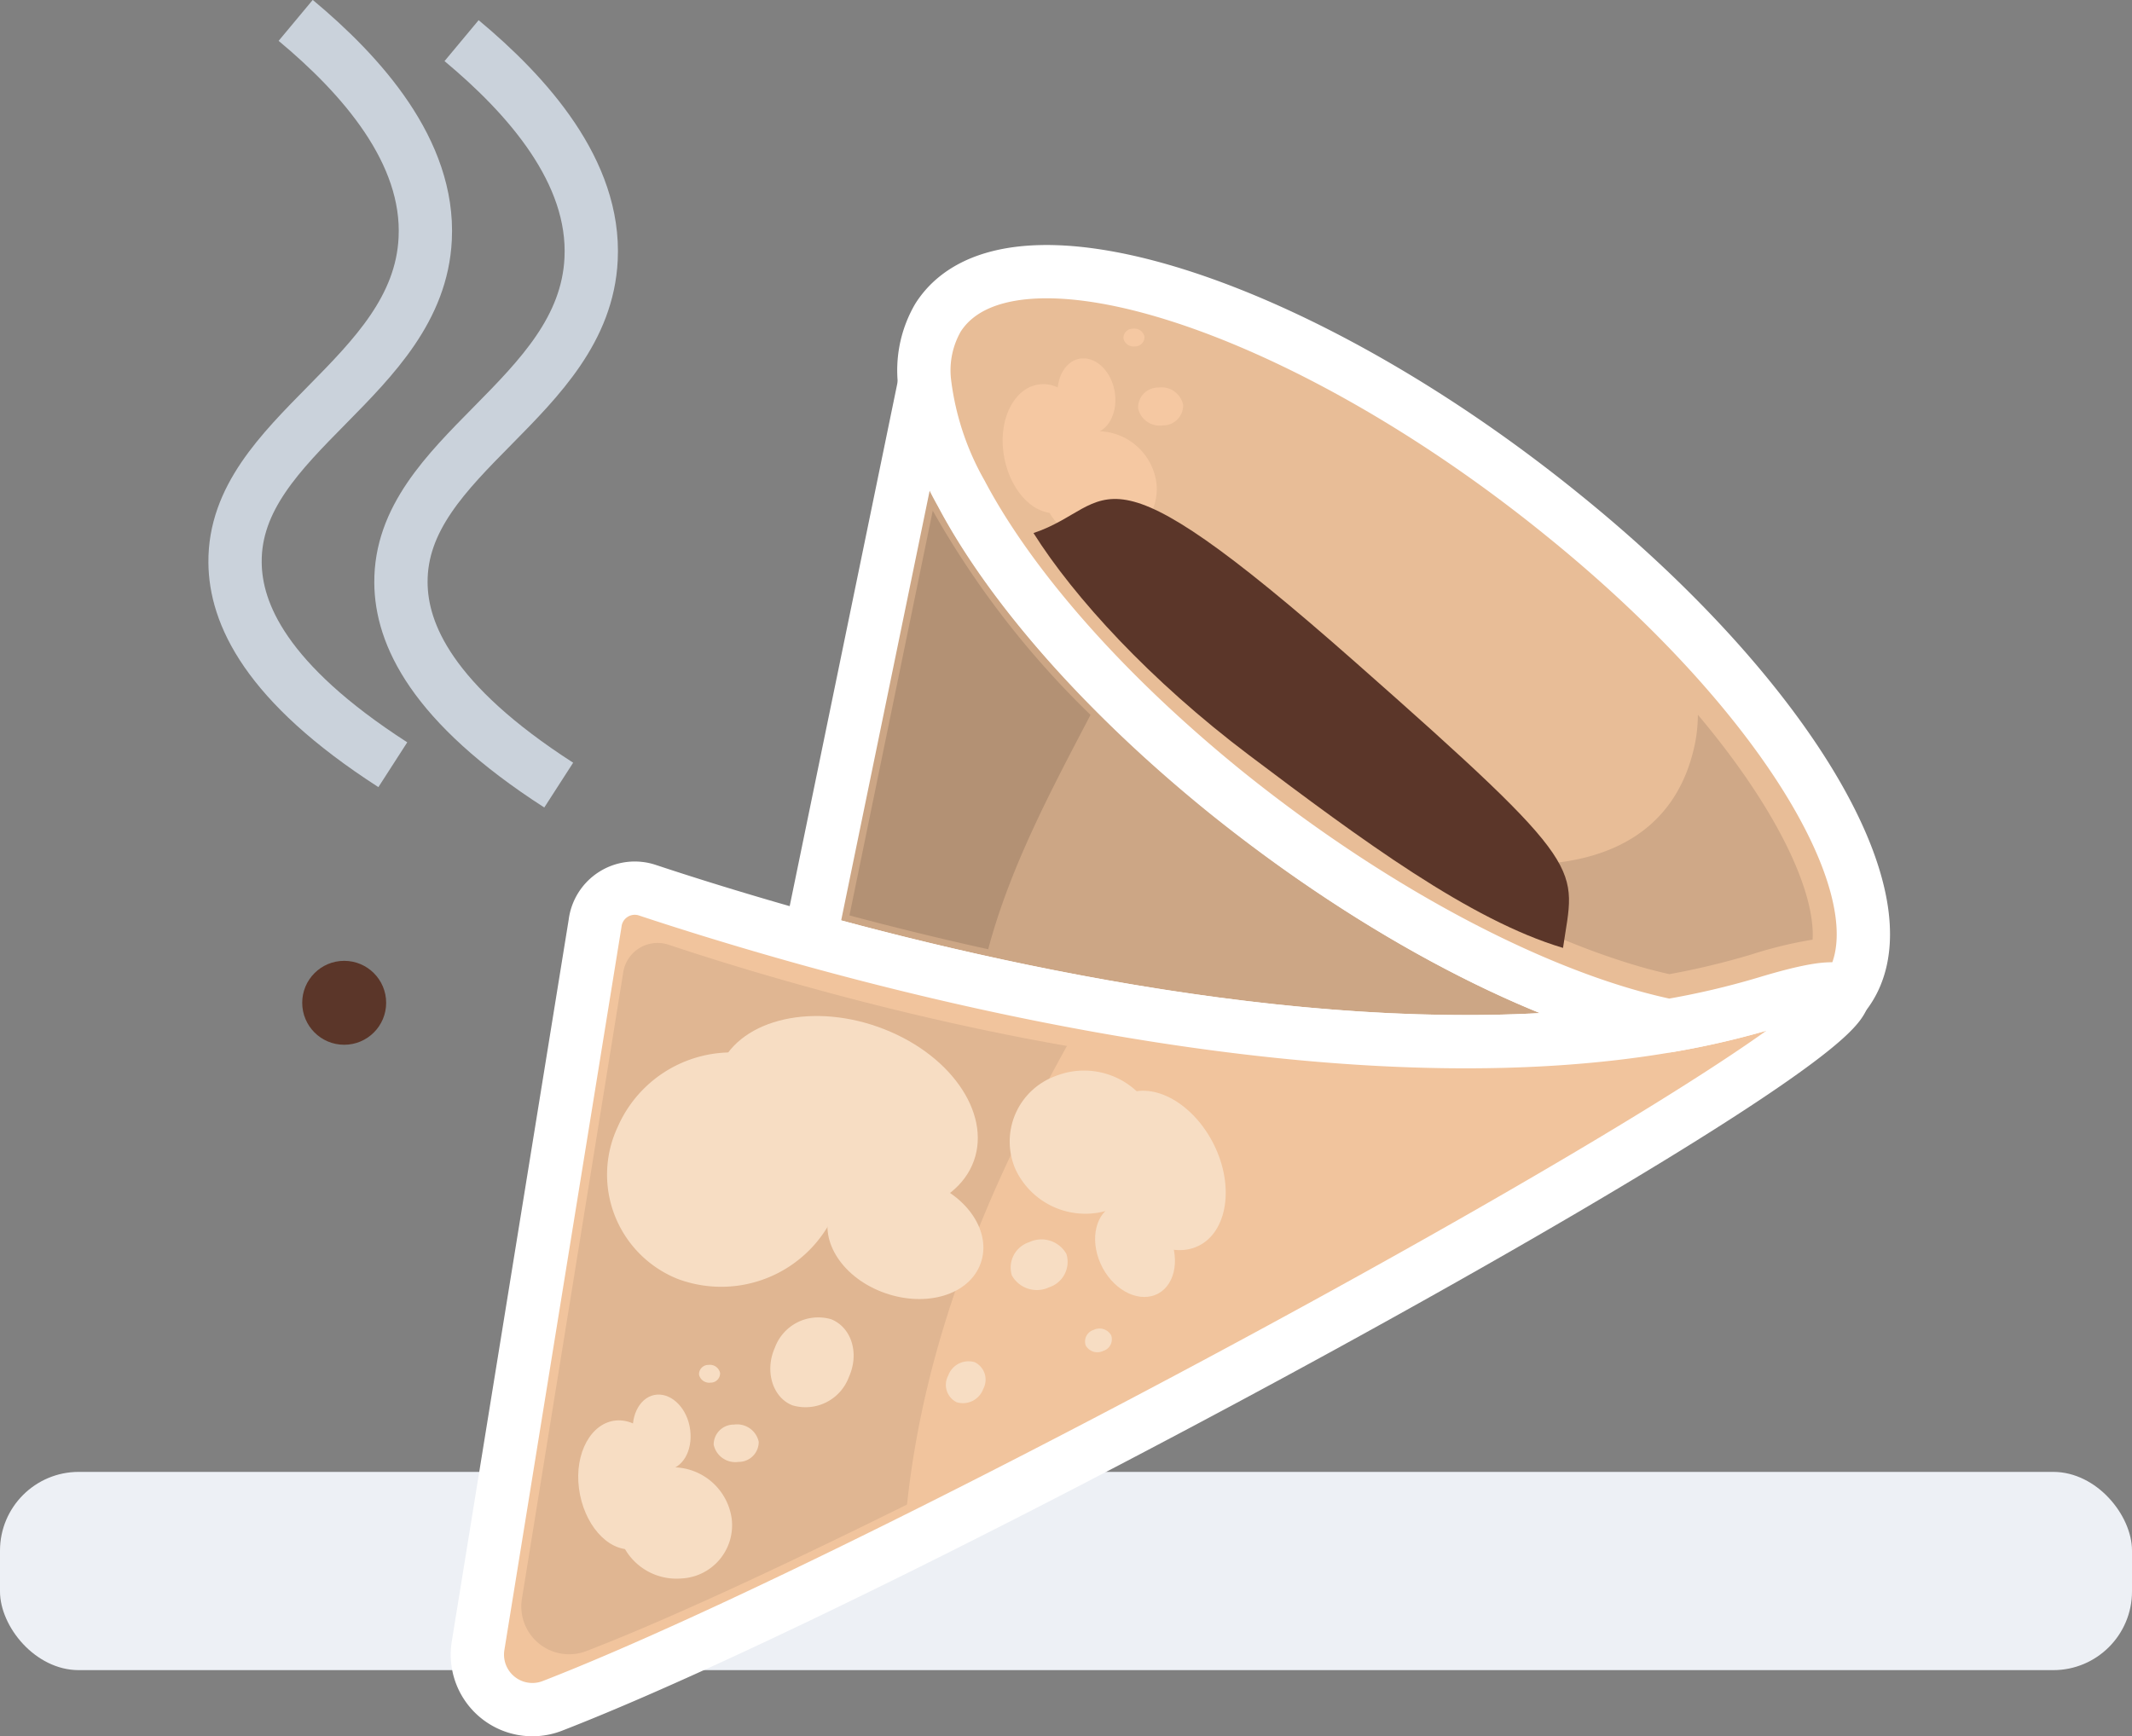<svg xmlns="http://www.w3.org/2000/svg" xmlns:xlink="http://www.w3.org/1999/xlink" viewBox="0 0 160 130.33"><rect x="0" y="0" width="160" height="130.33" fill="#808080" stroke="none"/><defs><style>.cls-1,.cls-13{fill:none;}.cls-2{clip-path:url(#clip-path);}.cls-3{fill:#edf0f5;}.cls-4{fill:#cca685;}.cls-4,.cls-6,.cls-9{stroke:#fff;stroke-linecap:round;stroke-linejoin:round;}.cls-13,.cls-4,.cls-6,.cls-9{stroke-width:4px;}.cls-5{fill:#b39174;}.cls-6{fill:#f1c49d;}.cls-7{fill:#e0b692;}.cls-8{fill:#f7ddc3;}.cls-9{fill:#e8bd97;}.cls-10{fill:#cfa887;}.cls-11{fill:#f5c8a2;}.cls-12{fill:#5b3629;}.cls-13{stroke:#cad2db;stroke-miterlimit:10;}</style><clipPath id="clip-path" transform="translate(-26 -41.07)"><rect class="cls-1" width="212" height="212"/></clipPath></defs><title>crepe</title><g id="Layer_2" data-name="Layer 2"><g id="Layer_1-2" data-name="Layer 1"><g class="cls-2"><rect class="cls-3" y="110.48" width="160" height="14.88" rx="5.91" ry="5.91"/><path class="cls-4" d="M151.24,118.06c-21.36,3.69-47.92-1.9-64.45-6.47L95.4,69.77c.61,7.78,9.06,19.73,22.52,30.65C129.46,109.78,141.9,116.14,151.24,118.06Z" transform="translate(-26 -41.07)"/><path class="cls-5" d="M96,79.4l-6.25,30.38c3.18.85,6.68,1.72,10.41,2.54,1.64-6.16,4.7-11.9,7.68-17.59A67.53,67.53,0,0,1,96,79.4Z" transform="translate(-26 -41.07)"/><path class="cls-6" d="M67.46,169.11a4.13,4.13,0,0,1-5.58-4.52l8.78-54.22a3,3,0,0,1,3.93-2.48c2.74.91,7,2.26,12.19,3.7,16.52,4.57,43.08,10.16,64.45,6.47a61.64,61.64,0,0,0,7.36-1.72c4.2-1.27,5.92-1.33,5.71-.45C163,121.08,93.49,159,67.46,169.11Z" transform="translate(-26 -41.07)"/><path class="cls-7" d="M86.75,115.19c-4.54-1.25-8.2-2.42-10.58-3.21a2.61,2.61,0,0,0-3.41,2.15l-7.6,47A3.59,3.59,0,0,0,70,165c6-2.31,14.6-6.31,24.07-11,1.32-12.37,6-23.6,12-34.42C98.86,118.32,92.18,116.69,86.75,115.19Z" transform="translate(-26 -41.07)"/><path class="cls-8" d="M88.39,131.72c1-2.27,4.31-3.12,7.38-1.91s4.74,4,3.74,6.3-4.31,3.12-7.38,1.91S87.38,134,88.39,131.72Z" transform="translate(-26 -41.07)"/><path class="cls-8" d="M80.05,121.08c1.59-3.58,7.11-4.81,12.33-2.75s8.16,6.63,6.57,10.21-7.11,4.81-12.33,2.75S78.46,124.65,80.05,121.08Z" transform="translate(-26 -41.07)"/><path class="cls-8" d="M72.36,125.65a9.33,9.33,0,0,1,11.8-5,8.43,8.43,0,0,1,4.51,11.42,9.33,9.33,0,0,1-11.8,5A8.43,8.43,0,0,1,72.36,125.65Z" transform="translate(-26 -41.07)"/><path class="cls-8" d="M84.15,142.23a3.47,3.47,0,0,1,4.22-2.14c1.53.61,2.14,2.55,1.34,4.33a3.47,3.47,0,0,1-4.22,2.14C84,146,83.36,144,84.15,142.23Z" transform="translate(-26 -41.07)"/><path class="cls-8" d="M97.16,144.32a1.62,1.62,0,0,1,2-1,1.46,1.46,0,0,1,.63,2,1.62,1.62,0,0,1-2,1A1.46,1.46,0,0,1,97.16,144.32Z" transform="translate(-26 -41.07)"/><path class="cls-8" d="M109.67,131.5c1.43-.57,3.27.49,4.1,2.36s.35,3.85-1.08,4.41-3.27-.49-4.1-2.36S108.24,132.06,109.67,131.5Z" transform="translate(-26 -41.07)"/><path class="cls-8" d="M110.6,123.16c2.26-.89,5.24,1,6.65,4.14s.74,6.48-1.52,7.38-5.24-1-6.65-4.14S108.34,124.05,110.6,123.16Z" transform="translate(-26 -41.07)"/><path class="cls-8" d="M105.21,121.84a5.79,5.79,0,0,1,7.39,2.92,5.23,5.23,0,0,1-3,7,5.79,5.79,0,0,1-7.39-2.92A5.23,5.23,0,0,1,105.21,121.84Z" transform="translate(-26 -41.07)"/><path class="cls-8" d="M103.23,134.31a2.15,2.15,0,0,1,2.8.88,2,2,0,0,1-1.29,2.5,2.15,2.15,0,0,1-2.8-.88A2,2,0,0,1,103.23,134.31Z" transform="translate(-26 -41.07)"/><path class="cls-8" d="M108.08,140.89a1,1,0,0,1,1.31.41.91.91,0,0,1-.6,1.17,1,1,0,0,1-1.31-.41A.91.91,0,0,1,108.08,140.89Z" transform="translate(-26 -41.07)"/><path class="cls-8" d="M76,151.42c-1.18.09-2.3-1.1-2.49-2.67s.62-2.92,1.8-3,2.3,1.1,2.49,2.67S77.21,151.32,76,151.42Z" transform="translate(-26 -41.07)"/><path class="cls-8" d="M73.45,157.36c-1.87.15-3.65-1.9-4-4.57s.93-4.95,2.8-5.1,3.65,1.9,4,4.57S75.32,157.21,73.45,157.36Z" transform="translate(-26 -41.07)"/><path class="cls-8" d="M77.13,159.55a4.47,4.47,0,0,1-4.79-3.83,4,4,0,0,1,3.78-4.5,4.47,4.47,0,0,1,4.79,3.83A4,4,0,0,1,77.13,159.55Z" transform="translate(-26 -41.07)"/><path class="cls-8" d="M81.42,150.8a1.66,1.66,0,0,1-1.86-1.29A1.5,1.5,0,0,1,81.08,148a1.66,1.66,0,0,1,1.86,1.29A1.5,1.5,0,0,1,81.42,150.8Z" transform="translate(-26 -41.07)"/><path class="cls-8" d="M79.33,144.85a.78.78,0,0,1-.87-.6.7.7,0,0,1,.71-.73.78.78,0,0,1,.87.6A.7.7,0,0,1,79.33,144.85Z" transform="translate(-26 -41.07)"/><path class="cls-9" d="M164.3,115.89c.22-.88-1.51-.82-5.71.45a61.64,61.64,0,0,1-7.36,1.72c-.81-.17-1.64-.37-2.49-.6-9-2.45-20.28-8.49-30.83-17-9.28-7.53-16.18-15.55-19.77-22.35a22.26,22.26,0,0,1-2.75-8.3,7.89,7.89,0,0,1,1-4.89,6.26,6.26,0,0,1,1.33-1.5c7-5.74,27.4,1.56,45.55,16.29C160.64,93.74,169.66,109.51,164.3,115.89Z" transform="translate(-26 -41.07)"/><path class="cls-10" d="M162,110.45c-.35-3.63-3.14-9.27-8.58-15.73a11.55,11.55,0,0,1-.2,2.08c-2.16,10.79-14.47,10.49-24.3,7,7.2,4.75,14.45,8.27,20.78,10,.54.14,1.07.28,1.59.39a57.35,57.35,0,0,0,6.19-1.49,31.18,31.18,0,0,1,4.55-1.1A7.07,7.07,0,0,0,162,110.45Z" transform="translate(-26 -41.07)"/><path class="cls-11" d="M107.88,73.64c-1.18.09-2.3-1.1-2.49-2.67s.62-2.92,1.8-3,2.3,1.1,2.49,2.67S109.06,73.55,107.88,73.64Z" transform="translate(-26 -41.07)"/><path class="cls-11" d="M105.3,79.58c-1.87.15-3.65-1.9-4-4.57s.93-4.95,2.8-5.1,3.65,1.9,4,4.57S107.17,79.43,105.3,79.58Z" transform="translate(-26 -41.07)"/><path class="cls-11" d="M109,81.78a4.47,4.47,0,0,1-4.79-3.83,4,4,0,0,1,3.78-4.5,4.47,4.47,0,0,1,4.79,3.83A4,4,0,0,1,109,81.78Z" transform="translate(-26 -41.07)"/><path class="cls-11" d="M113.27,73a1.66,1.66,0,0,1-1.86-1.29,1.5,1.5,0,0,1,1.52-1.55,1.66,1.66,0,0,1,1.86,1.29A1.5,1.5,0,0,1,113.27,73Z" transform="translate(-26 -41.07)"/><path class="cls-11" d="M111.18,67.07a.78.78,0,0,1-.87-.6.7.7,0,0,1,.71-.73.78.78,0,0,1,.87.6A.7.7,0,0,1,111.18,67.07Z" transform="translate(-26 -41.07)"/><path class="cls-12" d="M143.3,112.22c-7-2.09-15.11-8.1-23.55-14.46-7.43-5.6-13.14-11.84-16.19-16.68,6.22-2.07,4.37-7.77,24.16,9.7C145.54,106.5,144.19,106.07,143.3,112.22Z" transform="translate(-26 -41.07)"/><circle class="cls-12" cx="25.83" cy="75.27" r="3.15"/><path class="cls-13" d="M67.93,100c-9.56-6.16-11.81-11.36-11.84-15.18C56,75.2,69.85,71,70.36,60.52c.33-6.57-4.8-12.3-9.72-16.4" transform="translate(-26 -41.07)"/><path class="cls-13" d="M55.48,98.47c-9.56-6.16-11.81-11.36-11.84-15.18C43.55,73.68,57.4,69.44,57.91,59c.33-6.57-4.8-12.3-9.72-16.4" transform="translate(-26 -41.07)"/></g></g></g></svg>